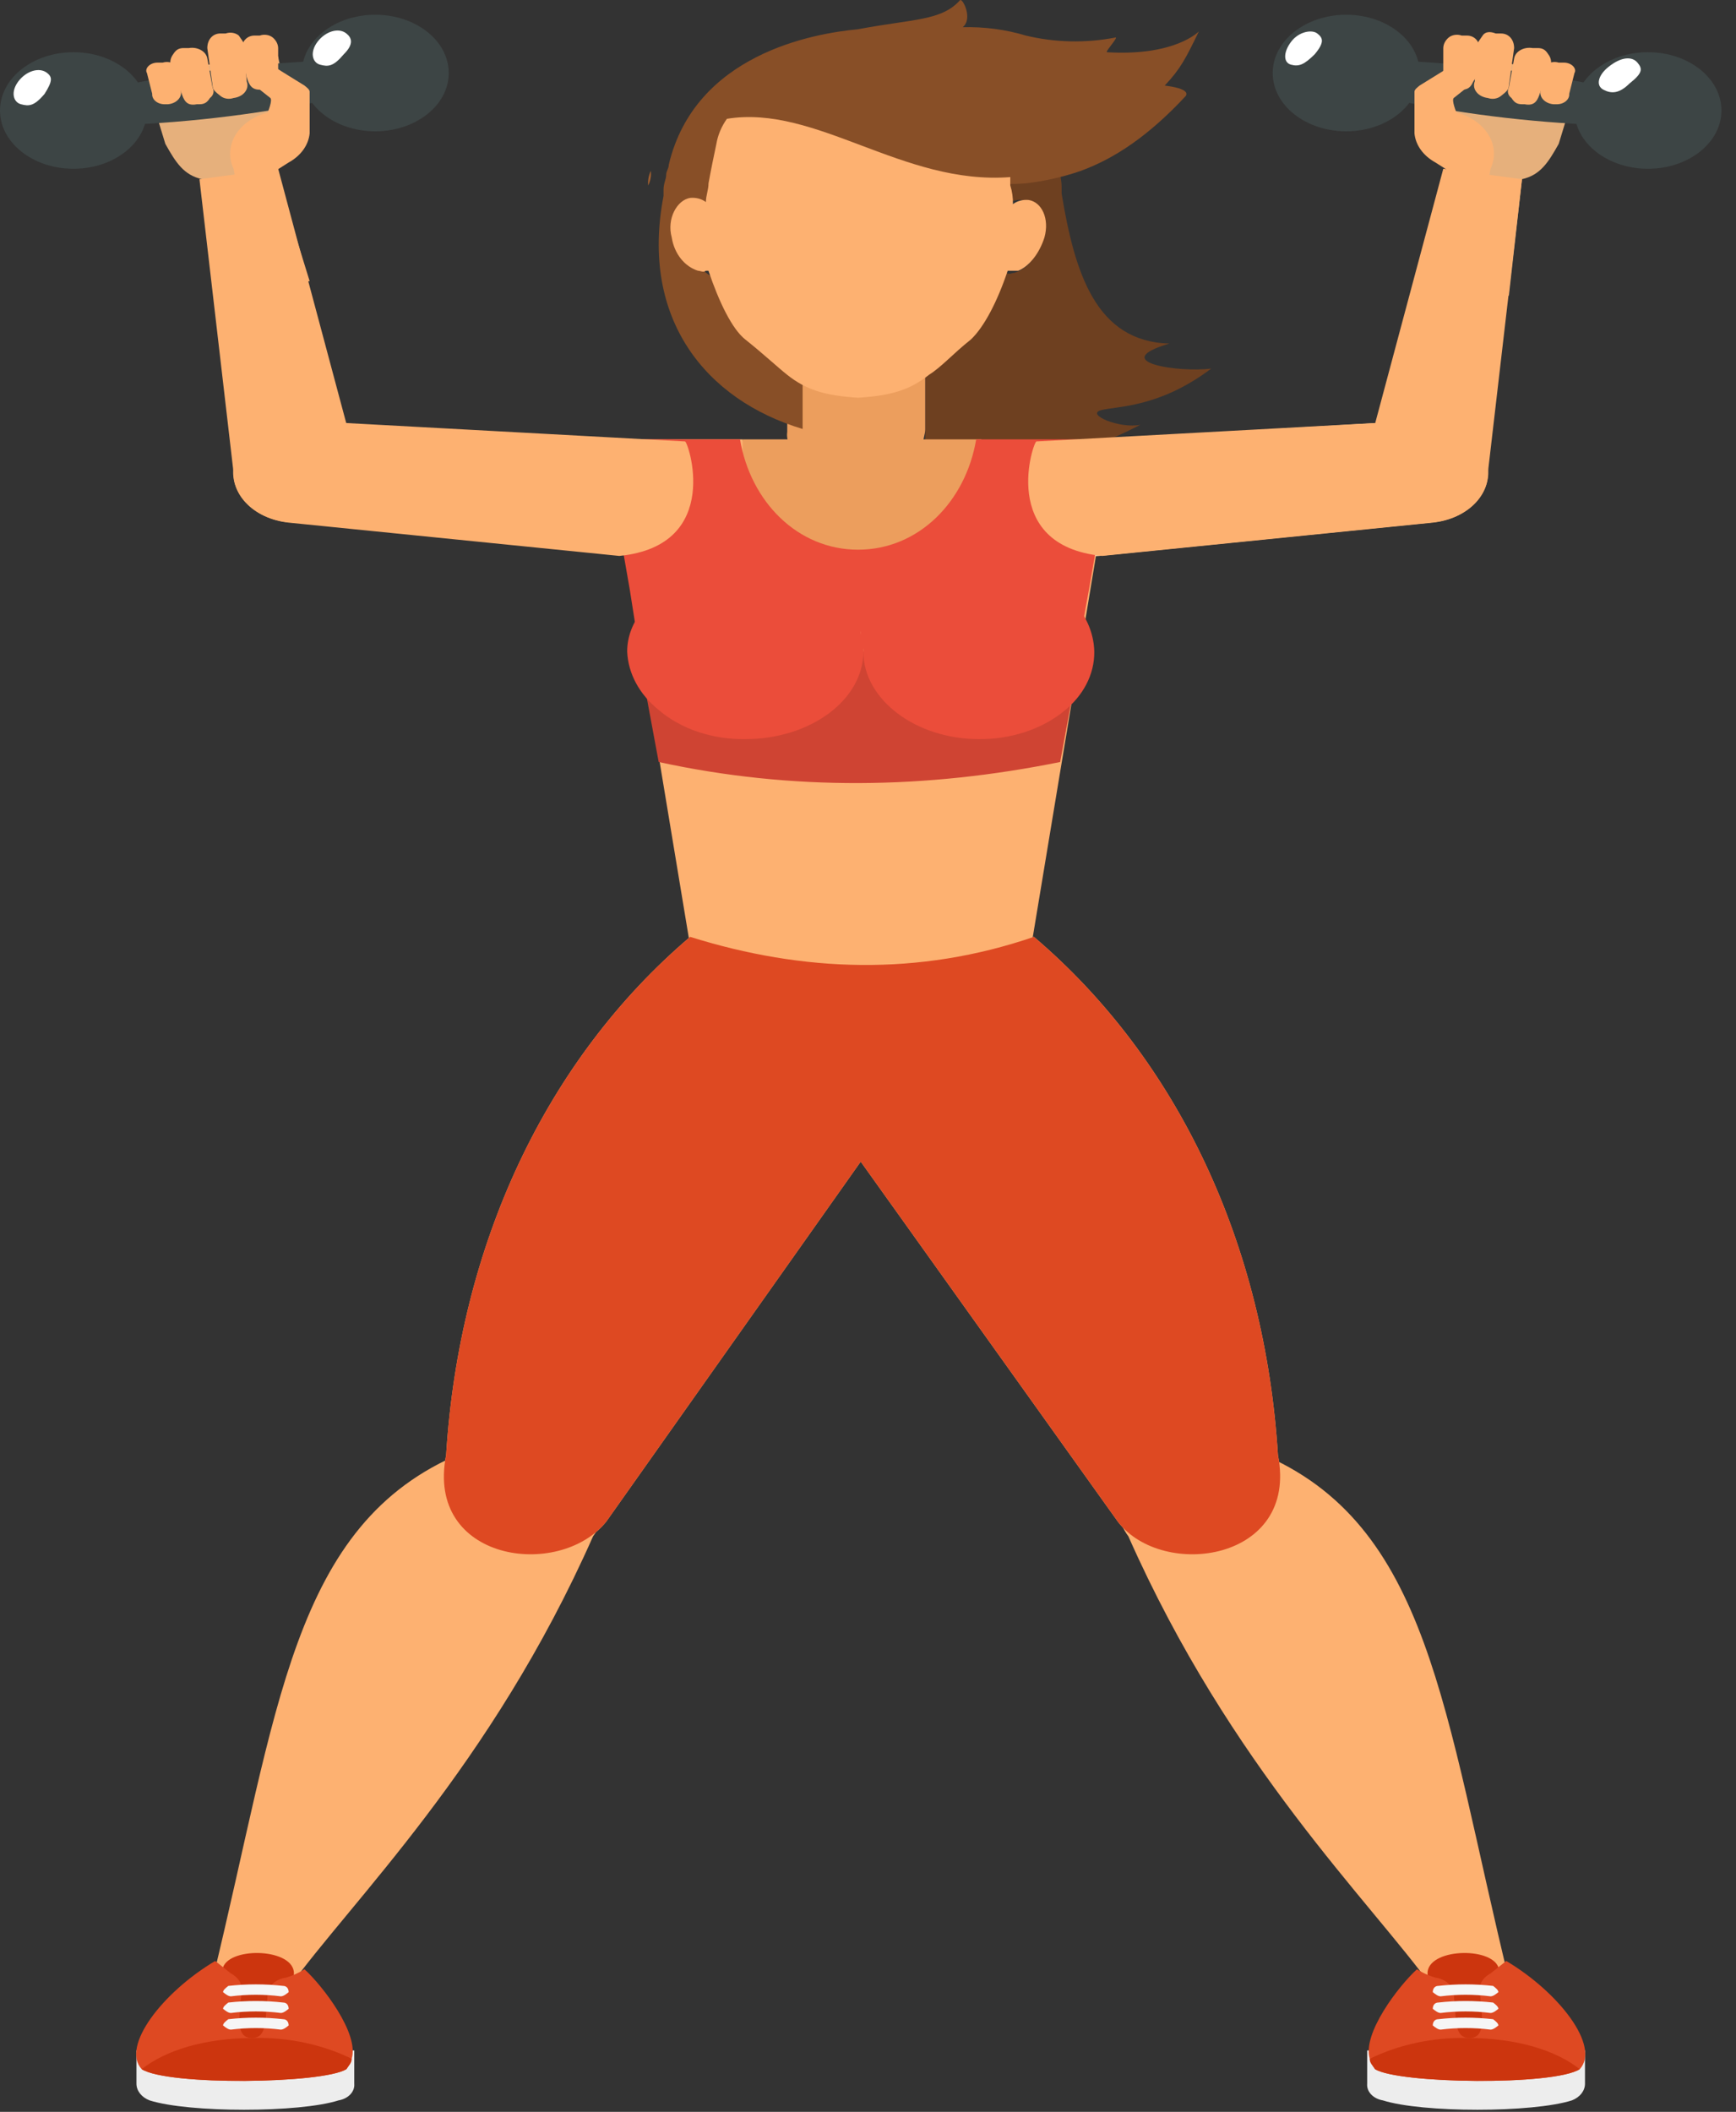 <svg width="88" height="107" viewBox="0 0 88 107" fill="none" xmlns="http://www.w3.org/2000/svg">
<rect x="0" y="0" width="88" height="107" fill="#333333" stroke="none"/>
<path d="M49.617 22.261C49.085 25.425 46.69 27.851 43.631 27.851C40.705 27.851 38.177 25.425 37.645 22.261H30.728L35.118 48.732L43.631 48.943L52.145 48.732L56.534 22.261H49.617Z" fill="#FDB171"/>
<path d="M53.816 9.817V9.5C53.816 9.079 53.683 8.657 53.683 8.34C52.839 8.743 51.875 8.961 50.889 8.973V9.395C50.889 9.817 51.022 10.135 51.022 10.344C51.235 10.182 51.528 10.104 51.82 10.133C52.486 10.239 53.017 11.188 52.754 12.137C52.621 12.98 52.089 13.613 51.424 13.824C51.291 13.824 51.158 13.929 51.025 13.824H50.892C50.36 15.406 49.695 16.777 49.029 17.304C48.096 18.044 47.433 18.675 46.901 19.097V22.472C49.163 22.366 51.291 24.898 57.809 21.523C56.745 21.734 55.016 20.995 55.814 20.783C56.612 20.57 58.741 20.677 61.401 18.674C59.805 18.885 56.081 18.357 59.273 17.408C55.546 17.305 54.481 13.824 53.816 9.817Z" fill="#6E4020"/>
<path d="M39.906 17.648V21.882C39.873 22.107 39.916 22.335 40.029 22.543C40.397 24.13 41.624 25.321 43.219 25.321H43.587C45.182 25.321 46.408 24.13 46.777 22.543C46.777 22.278 46.9 22.014 46.9 21.749V17.516C45.18 17.648 41.501 17.648 39.906 17.648Z" fill="#EC9E5D"/>
<rect x="37.645" y="22.261" width="12.105" height="9.702" fill="#EC9E5D"/>
<path d="M15.563 14.352L10.907 14.984L10.242 9.079C9.309 8.868 8.912 8.235 8.38 7.286L7.447 4.227C9.442 3.278 11.704 3.067 14.098 2.856L14.497 4.86L15.561 4.649V6.758C15.505 7.352 15.114 7.895 14.497 8.235L13.699 8.445L15.563 14.352Z" fill="#E6B07C"/>
<path d="M17.026 4.966C13.465 5.738 9.807 6.198 6.119 6.336L5.72 4.438C9.281 3.666 12.939 3.206 16.628 3.067L17.026 4.966Z" fill="#3D4545"/>
<ellipse cx="3.725" cy="5.598" rx="3.725" ry="2.953" fill="#3D4545"/>
<ellipse cx="19.022" cy="3.7" rx="3.725" ry="2.953" fill="#3D4545"/>
<path d="M2.261 4.755C1.729 5.388 1.463 5.388 1.064 5.282C0.665 5.177 0.532 4.649 0.931 4.122C1.33 3.595 1.995 3.382 2.394 3.7C2.66 3.911 2.66 4.122 2.261 4.755Z" fill="white"/>
<path d="M17.425 2.751C16.893 3.384 16.628 3.384 16.228 3.278C15.829 3.173 15.696 2.645 16.095 2.118C16.494 1.591 17.16 1.378 17.558 1.696C17.825 1.907 17.958 2.224 17.425 2.751Z" fill="white"/>
<path d="M12.504 3.911C12.637 4.333 12.77 4.544 13.169 4.544H13.701C13.967 4.544 13.834 4.544 13.967 4.438C14.1 4.333 14.1 4.016 14.1 3.805V2.434C14.095 2.239 14 2.052 13.834 1.907C13.663 1.763 13.396 1.721 13.169 1.802H12.903C12.504 1.802 12.238 2.118 12.238 2.542L12.504 3.911Z" fill="#FDB171"/>
<path d="M10.775 4.332C10.775 4.543 10.908 4.649 11.174 4.859C11.345 5.003 11.611 5.046 11.839 4.965C12.078 4.937 12.29 4.828 12.418 4.665C12.546 4.503 12.578 4.304 12.504 4.121L12.371 2.329C12.371 2.118 12.238 2.012 12.105 1.801C11.934 1.657 11.667 1.615 11.44 1.696H11.174C10.775 1.696 10.509 2.012 10.509 2.436L10.775 4.332Z" fill="#FDB171"/>
<path d="M9.179 4.649C9.312 5.071 9.445 5.389 9.977 5.282H10.11C10.376 5.282 10.509 5.177 10.642 4.966C10.823 4.83 10.877 4.619 10.775 4.438L10.509 2.962C10.481 2.791 10.365 2.637 10.187 2.537C10.01 2.437 9.789 2.4 9.576 2.435H9.309C9.043 2.435 8.91 2.54 8.777 2.751C8.657 2.909 8.61 3.096 8.644 3.278L9.179 4.649Z" fill="#FDB171"/>
<path d="M7.715 4.754C7.704 4.897 7.771 5.036 7.898 5.137C8.025 5.238 8.201 5.29 8.38 5.282H8.513C8.914 5.248 9.208 4.968 9.178 4.649L9.045 3.594C9.041 3.443 8.943 3.303 8.784 3.219C8.626 3.135 8.425 3.118 8.247 3.173H7.981C7.582 3.173 7.316 3.489 7.449 3.7L7.715 4.754Z" fill="#FDB171"/>
<path d="M12.105 10.027L11.839 8.551C11.577 7.992 11.614 7.373 11.94 6.835C12.266 6.298 12.854 5.889 13.568 5.702C13.568 5.702 13.834 5.069 13.701 4.962L13.036 4.435C12.371 3.908 12.371 3.38 12.504 3.169L12.637 3.064C12.731 2.964 12.879 2.906 13.036 2.906C13.193 2.906 13.341 2.964 13.435 3.064L14.233 3.591L15.43 4.331C15.563 4.437 15.696 4.542 15.696 4.648V6.757C15.64 7.351 15.249 7.893 14.632 8.233L13.967 8.655L15.696 14.244L13.036 14.666L12.105 10.027Z" fill="#FDB171"/>
<path d="M71.831 14.352L76.487 14.984L77.152 9.079C78.085 8.868 78.482 8.235 79.014 7.286L79.948 4.227C77.952 3.278 75.691 3.067 73.296 2.856L72.897 4.86L71.833 4.649V6.758C71.889 7.352 72.28 7.895 72.897 8.235L73.695 8.445L71.831 14.352Z" fill="#E6B07C"/>
<path d="M70.235 4.966C73.796 5.738 77.454 6.198 81.143 6.336L81.542 4.438C77.98 3.666 74.322 3.206 70.634 3.067L70.235 4.966Z" fill="#3D4545"/>
<ellipse cx="83.537" cy="5.598" rx="3.725" ry="2.953" fill="#3D4545"/>
<ellipse cx="68.24" cy="3.7" rx="3.725" ry="2.953" fill="#3D4545"/>
<path d="M82.606 4.227C83.271 3.7 83.271 3.487 83.005 3.173C82.739 2.858 82.207 2.856 81.542 3.384C81.01 3.805 80.877 4.333 81.276 4.544C81.675 4.754 82.074 4.754 82.606 4.227Z" fill="white"/>
<path d="M66.643 2.751C67.175 2.118 67.042 1.907 66.776 1.697C66.51 1.486 65.843 1.591 65.446 2.118C65.049 2.646 65.047 3.173 65.446 3.278C65.845 3.384 66.111 3.278 66.643 2.751Z" fill="white"/>
<path d="M74.758 3.911C74.625 4.333 74.492 4.544 74.093 4.544H73.561C73.295 4.544 73.428 4.544 73.295 4.438C73.162 4.333 73.162 4.016 73.162 3.805V2.434C73.167 2.239 73.261 2.052 73.428 1.907C73.598 1.763 73.865 1.721 74.093 1.802H74.359C74.758 1.802 75.024 2.118 75.024 2.542L74.758 3.911Z" fill="#FDB171"/>
<path d="M76.487 4.333C76.487 4.544 76.354 4.649 76.088 4.86C75.917 5.004 75.65 5.047 75.423 4.966C75.184 4.938 74.972 4.829 74.844 4.666C74.716 4.504 74.684 4.305 74.758 4.122L74.891 2.329C74.891 2.119 75.024 2.013 75.157 1.802C75.29 1.591 75.556 1.591 75.822 1.697H76.088C76.487 1.697 76.753 2.013 76.753 2.437L76.487 4.333Z" fill="#FDB171"/>
<path d="M78.085 4.649C77.952 5.071 77.819 5.389 77.287 5.282H77.152C76.886 5.282 76.753 5.177 76.62 4.966C76.438 4.83 76.385 4.619 76.487 4.438L76.753 2.962C76.781 2.791 76.897 2.637 77.074 2.537C77.251 2.437 77.473 2.4 77.686 2.435H77.952C78.218 2.435 78.351 2.54 78.484 2.751C78.605 2.909 78.652 3.096 78.617 3.278L78.085 4.649Z" fill="#FDB171"/>
<path d="M79.546 4.754C79.557 4.897 79.491 5.036 79.363 5.137C79.236 5.238 79.061 5.29 78.881 5.282H78.748C78.347 5.248 78.053 4.968 78.083 4.649L78.216 3.594C78.221 3.443 78.318 3.303 78.477 3.219C78.636 3.135 78.836 3.118 79.014 3.173H79.28C79.679 3.173 79.945 3.489 79.812 3.7L79.546 4.754Z" fill="#FDB171"/>
<path d="M75.292 10.027L75.558 8.551C75.819 7.992 75.783 7.373 75.457 6.835C75.131 6.298 74.543 5.889 73.829 5.702C73.829 5.702 73.563 5.069 73.696 4.962L74.361 4.435C75.026 3.908 75.026 3.38 74.893 3.169L74.76 3.064C74.666 2.964 74.518 2.906 74.361 2.906C74.204 2.906 74.056 2.964 73.962 3.064L73.164 3.591L71.967 4.331C71.834 4.437 71.701 4.542 71.701 4.648V6.757C71.756 7.351 72.147 7.893 72.765 8.233L73.43 8.655L71.698 14.246L74.225 14.668L75.292 10.027Z" fill="#FDB171"/>
<path d="M14.633 100.725C13.968 102.201 10.908 101.885 10.775 100.303C14.101 86.699 14.766 77.207 23.412 73.621C24.875 73.2 26.205 72.567 28.334 73.41H28.467C29.44 73.814 30.162 74.516 30.464 75.354C30.766 76.191 30.621 77.09 30.063 77.84C24.875 89.546 17.825 96.296 14.633 100.725Z" fill="#FDB171"/>
<path d="M72.63 100.725C73.295 102.201 76.355 101.885 76.488 100.303C73.162 86.699 72.497 77.207 63.851 73.621C62.388 73.2 61.057 72.567 58.929 73.41H58.794C57.821 73.814 57.099 74.516 56.797 75.354C56.495 76.191 56.641 77.09 57.198 77.84C62.388 89.546 69.435 96.296 72.63 100.725Z" fill="#FDB171"/>
<path d="M55.736 28.167L72.497 26.48C74.25 26.291 75.491 25.025 75.29 23.631C75.119 22.243 73.586 21.214 71.831 21.311L53.873 22.366V27.006C53.921 27.358 54.145 27.679 54.496 27.898C54.847 28.116 55.294 28.214 55.736 28.167Z" fill="#FFCF9F"/>
<path d="M15.032 26.48C14.181 26.489 13.363 26.225 12.762 25.748C12.161 25.272 11.828 24.623 11.839 23.949L10.11 9.079L14.101 8.551L18.224 23.949C18.258 24.628 17.933 25.287 17.327 25.768C16.72 26.249 15.888 26.507 15.032 26.48Z" fill="#FDB171"/>
<path d="M72.231 26.48C73.081 26.489 73.899 26.225 74.501 25.748C75.102 25.272 75.435 24.623 75.423 23.949L77.152 9.079L73.162 8.551L69.038 23.949C69.027 24.623 69.359 25.272 69.961 25.748C70.562 26.225 71.38 26.489 72.231 26.48Z" fill="#FDB171"/>
<path d="M17.16 106.42C15.165 107.053 9.578 107.053 7.583 106.42C7.176 106.263 6.918 105.935 6.917 105.576V103.889H17.958V105.576C17.995 105.976 17.655 106.336 17.16 106.42Z" fill="#EDEDED"/>
<path d="M14.366 103.467H11.44L11.307 99.671C11.706 98.616 14.901 98.722 14.901 99.987L14.366 103.467Z" fill="#CC350E"/>
<path d="M17.825 104.312C17.825 104.523 17.692 104.629 17.559 104.839C16.362 105.579 8.513 105.683 7.183 104.839C6.119 103.679 8.247 100.937 10.908 99.356L11.706 99.988C12.142 100.219 12.353 100.638 12.238 101.043C12.105 102.308 11.972 103.258 12.77 103.258C13.568 103.258 13.435 102.309 13.568 101.043C13.591 100.623 13.979 100.272 14.502 100.199C14.839 100.099 15.155 99.957 15.435 99.777C16.362 100.619 18.224 103.045 17.825 104.312Z" fill="#DE4922"/>
<path d="M14.233 102.834C13.396 102.729 12.543 102.729 11.706 102.834C11.573 102.834 11.44 102.729 11.307 102.623C11.307 102.518 11.44 102.413 11.573 102.307C12.499 102.202 13.44 102.202 14.366 102.307C14.499 102.307 14.632 102.413 14.632 102.623C14.499 102.729 14.366 102.834 14.233 102.834Z" fill="#F6F6F6"/>
<path d="M14.233 101.991C13.396 101.885 12.543 101.885 11.706 101.991C11.573 101.991 11.44 101.885 11.307 101.78C11.307 101.674 11.44 101.569 11.573 101.463C12.499 101.358 13.44 101.358 14.366 101.463C14.499 101.463 14.632 101.569 14.632 101.78C14.499 101.885 14.366 101.991 14.233 101.991Z" fill="#F6F6F6"/>
<path d="M14.233 101.147C13.396 101.042 12.543 101.042 11.706 101.147C11.573 101.147 11.44 101.042 11.307 100.936C11.307 100.831 11.44 100.726 11.573 100.62C12.499 100.515 13.44 100.515 14.366 100.62C14.499 100.62 14.632 100.726 14.632 100.936C14.499 101.042 14.366 101.147 14.233 101.147Z" fill="#F6F6F6"/>
<path d="M17.824 104.31C17.824 104.521 17.691 104.627 17.558 104.838C16.361 105.578 8.513 105.681 7.183 104.838C8.38 103.889 10.375 103.256 12.902 103.256C14.637 103.223 16.347 103.589 17.824 104.31Z" fill="#CC350E"/>
<path d="M70.102 106.42C72.097 107.053 77.684 107.053 79.68 106.42C80.087 106.263 80.345 105.935 80.345 105.576V103.889H69.304V105.576C69.267 105.976 69.608 106.337 70.102 106.42Z" fill="#EDEDED"/>
<path d="M72.896 103.467H75.822L75.955 99.671C75.556 98.616 72.362 98.722 72.362 99.987L72.896 103.467Z" fill="#CC350E"/>
<path d="M69.437 104.312C69.437 104.523 69.57 104.629 69.703 104.839C70.9 105.579 78.749 105.683 80.079 104.839C81.143 103.679 79.015 100.937 76.354 99.356L75.556 99.988C75.121 100.219 74.909 100.638 75.024 101.043C75.157 102.308 75.29 103.258 74.492 103.258C73.694 103.258 73.827 102.309 73.694 101.043C73.671 100.623 73.283 100.272 72.76 100.199C72.423 100.099 72.107 99.957 71.827 99.777C70.9 100.619 69.038 103.045 69.437 104.312Z" fill="#DE4922"/>
<path d="M73.029 102.834C73.866 102.729 74.719 102.729 75.556 102.834C75.689 102.834 75.822 102.729 75.955 102.623C75.955 102.518 75.822 102.413 75.689 102.307C74.763 102.202 73.822 102.202 72.895 102.307C72.762 102.307 72.629 102.413 72.629 102.623C72.763 102.729 72.896 102.834 73.029 102.834Z" fill="#F6F6F6"/>
<path d="M73.029 101.991C73.866 101.885 74.719 101.885 75.556 101.991C75.689 101.991 75.822 101.885 75.955 101.78C75.955 101.674 75.822 101.569 75.689 101.463C74.763 101.358 73.822 101.358 72.895 101.463C72.762 101.463 72.629 101.569 72.629 101.78C72.763 101.885 72.896 101.991 73.029 101.991Z" fill="#F6F6F6"/>
<path d="M73.029 101.147C73.866 101.042 74.719 101.042 75.556 101.147C75.689 101.147 75.822 101.042 75.955 100.936C75.955 100.831 75.822 100.726 75.689 100.62C74.763 100.515 73.822 100.515 72.895 100.62C72.762 100.62 72.629 100.726 72.629 100.936C72.763 101.042 72.896 101.147 73.029 101.147Z" fill="#F6F6F6"/>
<path d="M69.437 104.311C69.437 104.522 69.57 104.627 69.703 104.838C70.9 105.578 78.749 105.682 80.079 104.838C78.882 103.889 76.886 103.256 74.359 103.256C72.624 103.223 70.915 103.59 69.437 104.311H69.437Z" fill="#CC350E"/>
<path d="M32.856 9.397C32.835 9.145 32.88 8.893 32.989 8.657C33.021 8.908 32.975 9.162 32.856 9.397Z" fill="#A15E2E"/>
<path d="M59.043 4.333C59.841 3.49 60.107 2.962 60.772 1.591C60.772 1.591 59.575 2.856 56.117 2.646C55.984 2.646 56.782 1.802 56.516 1.906C55.023 2.193 53.461 2.157 51.993 1.8C50.974 1.494 49.889 1.351 48.8 1.378C49.332 0.956 48.8 -0.098 48.667 0.007C47.734 1.062 46.273 0.956 43.479 1.484C41.218 1.695 35.232 2.749 33.902 8.339C33.902 8.55 33.769 8.655 33.769 8.866C33.769 9.077 33.636 9.288 33.636 9.606V9.923C32.438 16.145 35.764 20.258 40.686 21.735V19.309C40.154 18.887 39.489 18.254 38.557 17.516C37.892 16.883 37.227 15.618 36.695 14.036H36.163C35.631 13.825 35.099 13.192 34.833 12.348C34.567 11.294 35.099 10.345 35.767 10.345C36.059 10.316 36.352 10.393 36.565 10.556C36.543 10.236 36.588 9.915 36.698 9.607C36.831 8.867 36.964 8.236 37.097 7.603C37.233 7.171 37.411 6.748 37.629 6.338C42.151 5.598 46.543 9.712 51.995 9.291C52.957 9.178 53.897 8.965 54.788 8.658C56.517 8.025 58.247 6.865 60.109 4.861C60.373 4.438 58.913 4.333 59.043 4.333Z" fill="#884F27"/>
<path d="M52.145 10.133C51.852 10.104 51.559 10.182 51.346 10.344C51.355 10.024 51.31 9.705 51.213 9.395V8.973C45.76 9.395 41.37 5.282 36.847 6.02C36.571 6.412 36.39 6.841 36.315 7.286C36.182 7.918 36.049 8.551 35.916 9.289C35.916 9.605 35.783 9.922 35.783 10.238C35.571 10.076 35.277 9.999 34.985 10.027C34.32 10.133 33.788 11.082 34.051 12.031C34.184 12.874 34.716 13.507 35.381 13.718C35.514 13.718 35.648 13.824 35.781 13.718H35.913C36.446 15.3 37.111 16.671 37.776 17.198C38.709 17.939 39.372 18.569 39.904 18.991C40.837 19.731 41.766 20.046 43.497 20.151C45.227 20.046 46.158 19.729 47.091 18.991C47.756 18.569 48.288 17.937 49.219 17.198C49.884 16.566 50.549 15.3 51.081 13.718H51.613C52.145 13.507 52.677 12.874 52.944 12.031C53.209 11.082 52.81 10.239 52.145 10.133Z" fill="#FDB171"/>
<path d="M54.406 35.022L53.741 38.608C46.957 39.979 40.173 40.084 33.389 38.608L32.724 35.022C33.993 35.953 35.651 36.479 37.38 36.499C40.838 36.499 43.633 34.495 43.633 32.069C43.633 34.495 46.426 36.499 49.752 36.499C51.745 36.393 53.342 35.866 54.406 35.022Z" fill="#CF4433"/>
<path d="M56.534 22.261L55.204 29.855L54.271 35.022C53.038 35.919 51.42 36.409 49.748 36.393C46.289 36.393 43.629 34.389 43.629 31.964C43.629 34.389 40.835 36.393 37.375 36.393C35.635 36.422 33.955 35.889 32.719 34.917L31.921 29.855L30.595 22.261H37.512C38.044 25.425 40.438 27.851 43.498 27.851C46.557 27.851 48.952 25.425 49.484 22.261H56.534Z" fill="#EB4D3A"/>
<path d="M31.393 28.167L14.633 26.48C12.879 26.291 11.638 25.025 11.839 23.631C12.01 22.243 13.543 21.214 15.298 21.311L34.719 22.366C34.851 22.262 36.714 27.64 31.393 28.167Z" fill="#FDB171"/>
<path d="M43.631 58.857L30.728 77.102C28.334 80.055 21.549 79.106 22.614 73.727C23.279 63.076 27.669 53.69 34.985 47.467C40.705 49.26 46.559 49.471 52.41 47.467C59.727 53.689 64.116 63.076 64.781 73.727C65.846 79.106 58.928 80.055 56.667 77.102L43.631 58.857Z" fill="#FDB171"/>
<path d="M43.764 33.018C43.764 35.444 41.104 37.448 37.778 37.448C36.116 37.475 34.519 36.938 33.389 35.971C32.41 35.18 31.84 34.126 31.793 33.018C31.79 32.268 32.068 31.535 32.591 30.909C33.685 29.466 35.655 28.585 37.778 28.589C41.104 28.694 43.764 30.593 43.764 33.018Z" fill="#EB4D3A"/>
<path d="M55.47 33.018C55.485 34.167 54.909 35.272 53.874 36.077C52.746 36.97 51.211 37.464 49.617 37.448C46.424 37.448 43.764 35.444 43.764 33.018C43.764 30.593 46.424 28.589 49.617 28.589C51.669 28.592 53.577 29.428 54.672 30.804C55.18 31.473 55.455 32.237 55.47 33.018Z" fill="#EB4D3A"/>
<path d="M55.869 28.167L72.63 26.48C74.383 26.291 75.624 25.025 75.423 23.631C75.253 22.243 73.72 21.215 71.965 21.311L52.544 22.366C52.409 22.262 50.548 27.64 55.869 28.167Z" fill="#FDB171"/>
<path d="M43.631 58.857L30.728 77.102C28.334 80.055 21.549 79.106 22.614 73.727C23.279 63.076 27.669 53.69 34.985 47.467C40.705 49.26 46.559 49.471 52.41 47.467C59.727 53.689 64.116 63.076 64.781 73.727C65.846 79.106 58.928 80.055 56.667 77.102L43.631 58.857Z" fill="#DE4922"/>
</svg>

